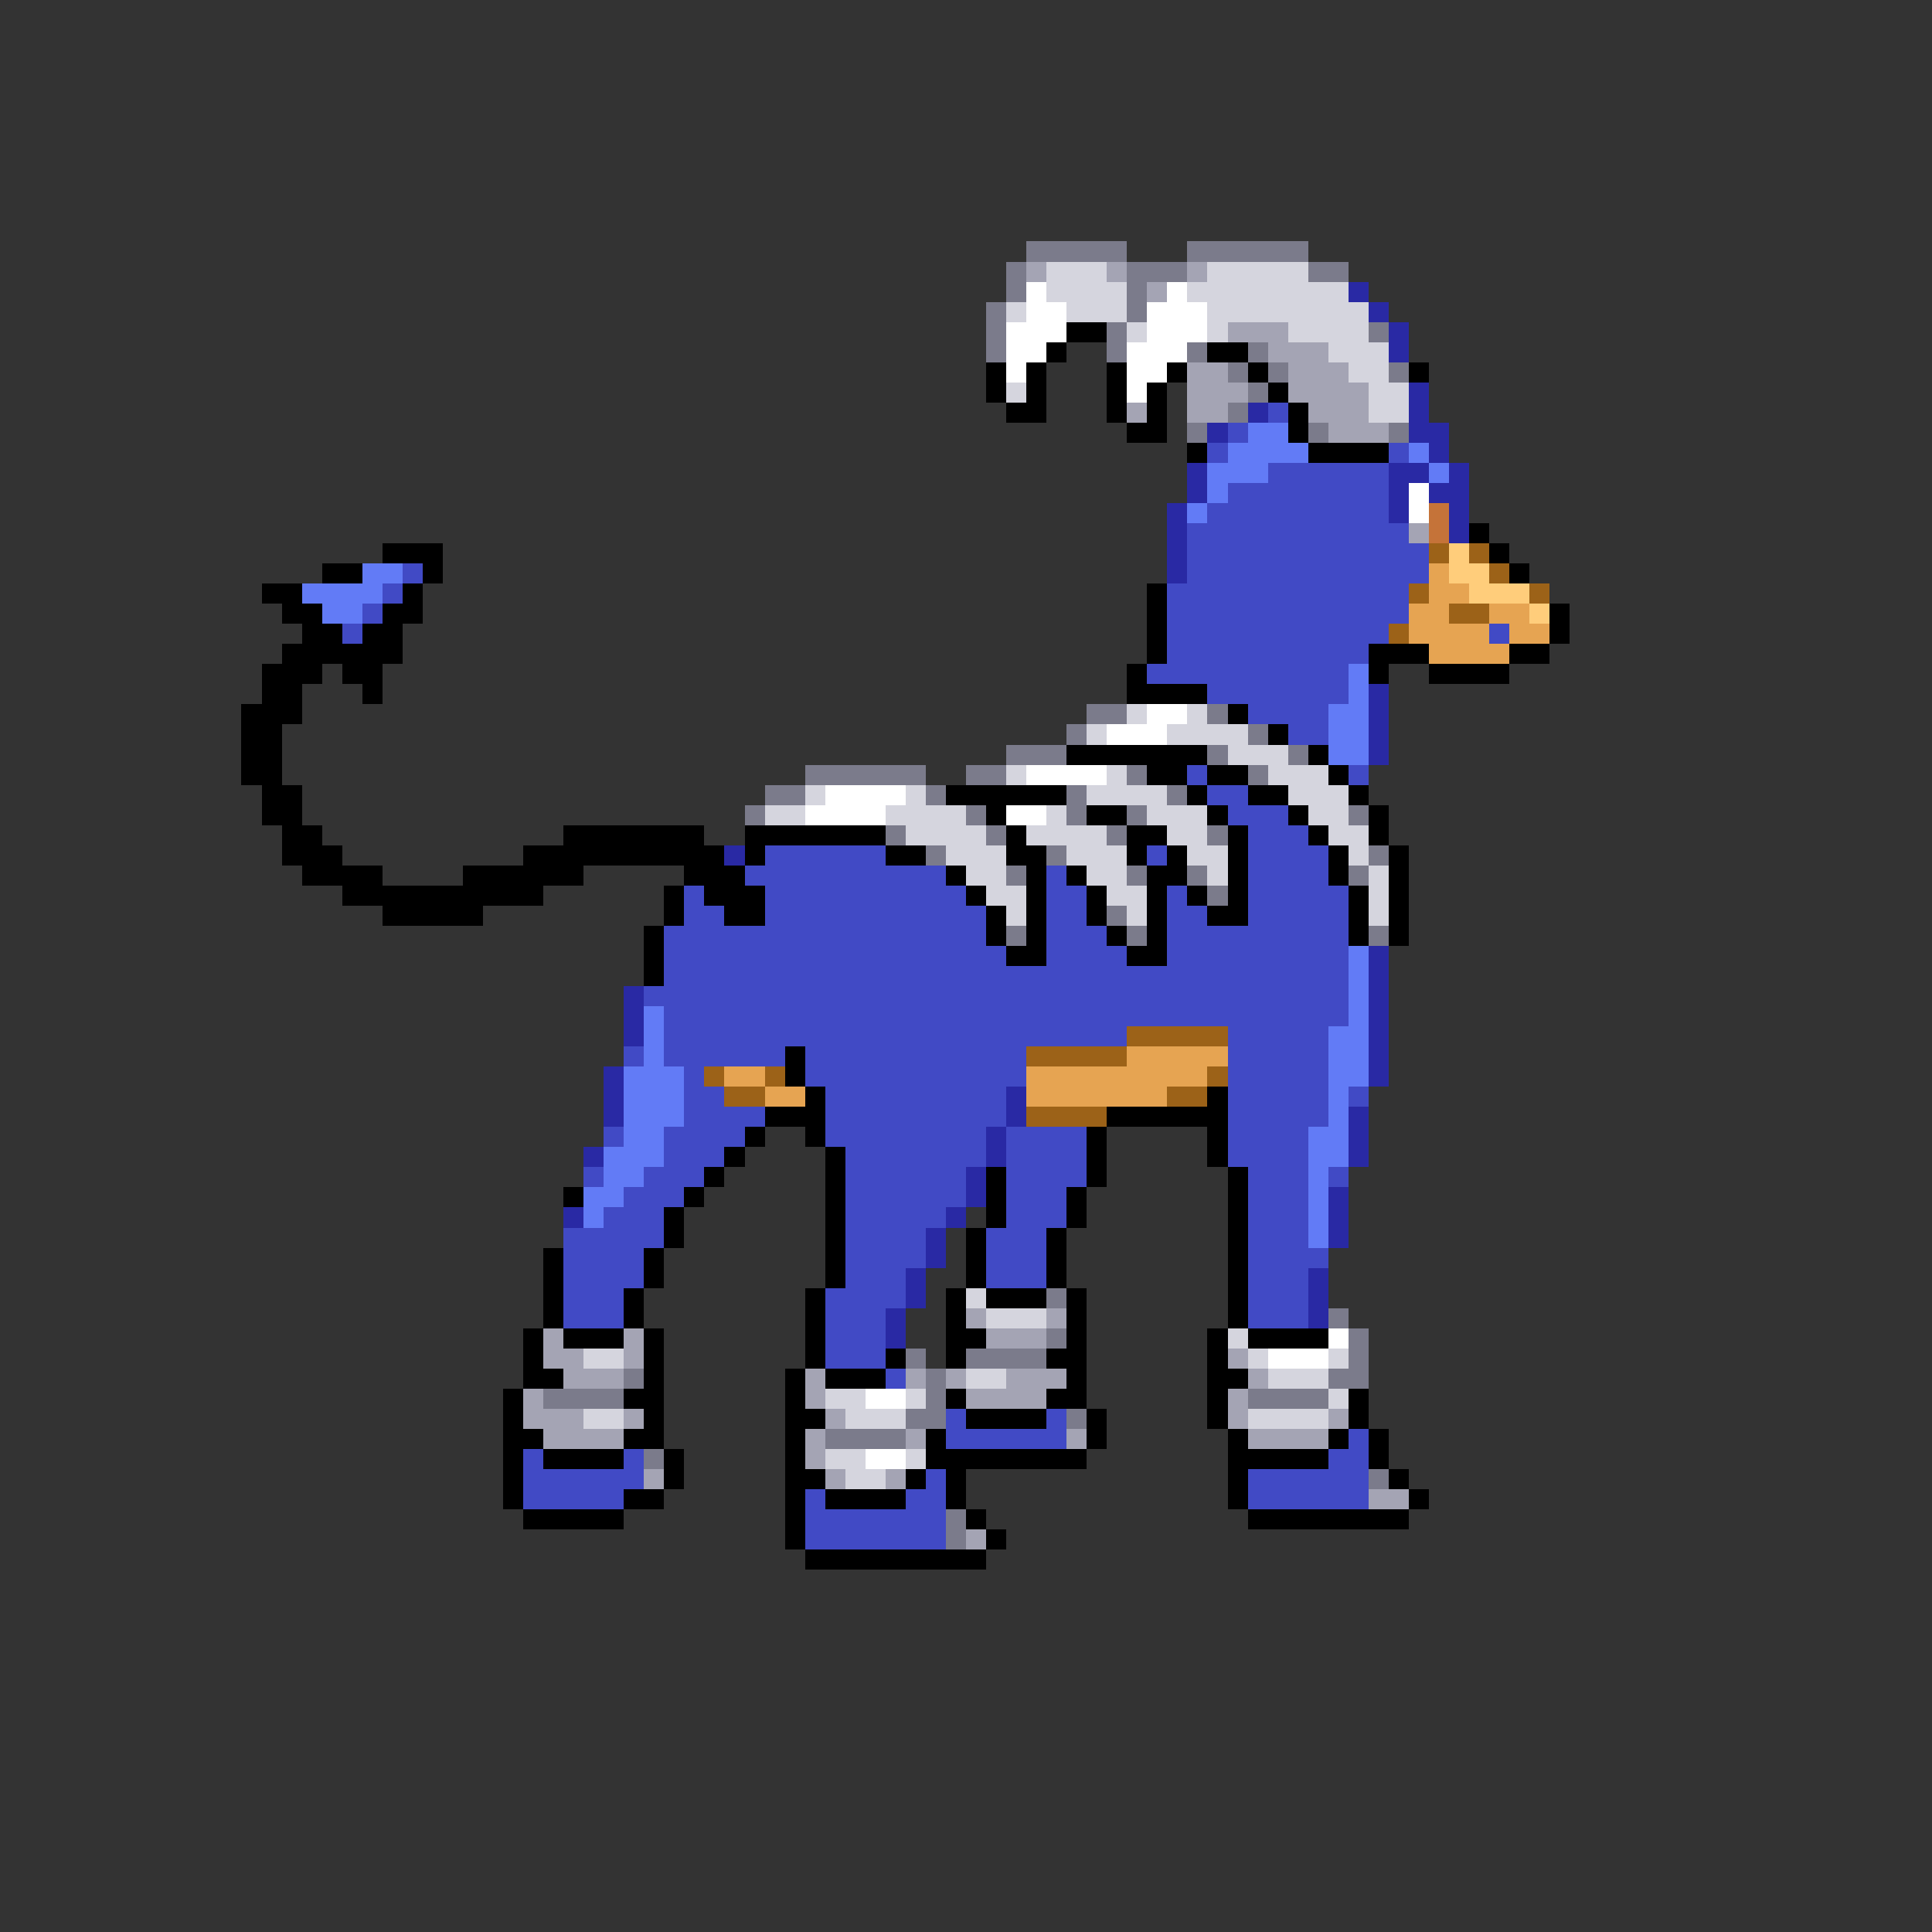 <svg xmlns="http://www.w3.org/2000/svg" viewBox="0 -0.5 96 96" shape-rendering="crispEdges">
<rect x="0" y="-0.5" width="96" height="96" fill="#333333" stroke="none"/>
<path stroke="#7b7b8b" d="M51 12h5M59 12h6M50 13h1M56 13h3M65 13h2M50 14h1M56 14h1M49 15h1M56 15h1M49 16h1M55 16h1M68 16h1M49 17h1M55 17h1M59 17h1M62 17h1M61 18h1M63 18h1M69 18h1M62 19h1M61 20h1M59 21h1M65 21h1M69 21h1M54 35h2M60 35h1M53 36h1M62 36h1M50 37h3M60 37h1M64 37h1M40 38h6M48 38h2M56 38h1M62 38h1M38 39h2M46 39h1M53 39h1M58 39h1M37 40h1M48 40h1M53 40h1M56 40h1M67 40h1M44 41h1M49 41h1M55 41h1M60 41h1M46 42h1M52 42h1M68 42h1M50 43h1M56 43h1M59 43h1M67 43h1M60 44h1M55 45h1M50 46h1M56 46h1M68 46h1M52 64h1M66 65h1M52 66h1M67 66h1M45 67h1M48 67h4M67 67h1M31 68h1M46 68h1M66 68h2M27 69h4M46 69h1M62 69h4M45 70h2M53 70h1M41 71h4M32 72h1M68 73h1M47 75h1M47 76h1" />
<path stroke="#a4a4b4" d="M51 13h1M55 13h1M59 13h1M57 14h1M61 16h3M63 17h3M59 18h2M64 18h3M59 19h3M64 19h4M56 20h1M59 20h2M65 20h3M66 21h3M70 26h1M48 65h1M52 65h1M27 66h1M31 66h1M49 66h3M27 67h2M31 67h1M61 67h1M28 68h3M40 68h1M45 68h1M47 68h1M50 68h3M62 68h1M26 69h1M40 69h1M48 69h4M61 69h1M26 70h3M31 70h1M41 70h1M61 70h1M66 70h1M27 71h4M40 71h1M45 71h1M53 71h1M62 71h4M40 72h1M32 73h1M41 73h1M44 73h1M68 74h2M48 76h1" />
<path stroke="#d5d5de" d="M52 13h3M60 13h5M52 14h4M59 14h8M50 15h1M53 15h3M60 15h8M56 16h1M60 16h1M64 16h4M66 17h3M67 18h2M50 19h1M68 19h2M68 20h2M56 35h1M59 35h1M54 36h1M58 36h4M61 37h3M50 38h1M55 38h1M63 38h3M40 39h1M45 39h1M54 39h4M64 39h3M38 40h2M44 40h4M52 40h1M57 40h3M65 40h2M45 41h4M51 41h4M58 41h2M66 41h2M47 42h3M53 42h3M59 42h2M67 42h1M48 43h2M54 43h2M60 43h1M68 43h1M49 44h2M55 44h2M68 44h1M50 45h1M56 45h1M68 45h1M48 64h1M49 65h3M61 66h1M29 67h2M62 67h1M66 67h1M48 68h2M63 68h3M41 69h2M45 69h1M66 69h1M29 70h2M42 70h3M62 70h4M41 72h2M45 72h1M42 73h2" />
<path stroke="#ffffff" d="M51 14h1M58 14h1M51 15h2M57 15h3M50 16h3M57 16h3M50 17h2M56 17h3M50 18h1M56 18h2M56 19h1M70 24h1M70 25h1M57 35h2M55 36h3M51 38h4M41 39h4M40 40h4M50 40h2M66 66h1M63 67h3M43 69h2M43 72h2" />
<path stroke="#2929a4" d="M67 14h1M68 15h1M69 16h1M69 17h1M70 19h1M62 20h1M70 20h1M60 21h1M70 21h2M71 22h1M59 23h1M69 23h2M72 23h1M59 24h1M69 24h1M71 24h2M58 25h1M69 25h1M72 25h1M58 26h1M72 26h1M58 27h1M58 28h1M68 34h1M68 35h1M68 36h1M68 37h1M36 42h1M68 47h1M68 48h1M31 49h1M68 49h1M31 50h1M68 50h1M31 51h1M68 51h1M68 52h1M30 53h1M68 53h1M30 54h1M50 54h1M30 55h1M50 55h1M67 55h1M49 56h1M67 56h1M29 57h1M49 57h1M67 57h1M48 58h1M48 59h1M66 59h1M28 60h1M47 60h1M66 60h1M46 61h1M66 61h1M46 62h1M45 63h1M65 63h1M45 64h1M65 64h1M44 65h1M65 65h1M44 66h1" />
<path stroke="#000000" d="M53 16h2M52 17h1M60 17h2M49 18h1M51 18h1M55 18h1M58 18h1M62 18h1M70 18h1M49 19h1M51 19h1M55 19h1M57 19h1M63 19h1M50 20h2M55 20h1M57 20h1M64 20h1M56 21h2M64 21h1M59 22h1M65 22h4M73 26h1M19 27h3M74 27h1M16 28h2M21 28h1M75 28h1M13 29h2M20 29h1M57 29h1M14 30h2M19 30h2M57 30h1M77 30h1M15 31h2M18 31h2M57 31h1M77 31h1M14 32h6M57 32h1M68 32h3M75 32h2M13 33h3M17 33h2M56 33h1M68 33h1M71 33h4M13 34h2M18 34h1M56 34h4M12 35h3M61 35h1M12 36h2M63 36h1M12 37h2M53 37h7M65 37h1M12 38h2M57 38h2M60 38h2M66 38h1M13 39h2M47 39h6M59 39h1M62 39h2M67 39h1M13 40h2M49 40h1M54 40h2M60 40h1M64 40h1M68 40h1M14 41h2M28 41h7M37 41h7M50 41h1M56 41h2M61 41h1M65 41h1M68 41h1M14 42h3M26 42h10M37 42h1M44 42h2M50 42h2M56 42h1M58 42h1M61 42h1M66 42h1M69 42h1M15 43h4M23 43h6M34 43h3M47 43h1M51 43h1M53 43h1M57 43h2M61 43h1M66 43h1M69 43h1M17 44h10M33 44h1M35 44h3M48 44h1M51 44h1M54 44h1M57 44h1M59 44h1M61 44h1M67 44h1M69 44h1M19 45h5M33 45h1M36 45h2M49 45h1M51 45h1M54 45h1M57 45h1M60 45h2M67 45h1M69 45h1M32 46h1M49 46h1M51 46h1M55 46h1M57 46h1M67 46h1M69 46h1M32 47h1M50 47h2M56 47h2M32 48h1M39 52h1M39 53h1M40 54h1M60 54h1M38 55h3M55 55h6M37 56h1M40 56h1M54 56h1M60 56h1M36 57h1M41 57h1M54 57h1M60 57h1M35 58h1M41 58h1M49 58h1M54 58h1M61 58h1M28 59h1M34 59h1M41 59h1M49 59h1M53 59h1M61 59h1M33 60h1M41 60h1M49 60h1M53 60h1M61 60h1M33 61h1M41 61h1M48 61h1M52 61h1M61 61h1M27 62h1M32 62h1M41 62h1M48 62h1M52 62h1M61 62h1M27 63h1M32 63h1M41 63h1M48 63h1M52 63h1M61 63h1M27 64h1M31 64h1M40 64h1M47 64h1M49 64h3M53 64h1M61 64h1M27 65h1M31 65h1M40 65h1M47 65h1M53 65h1M61 65h1M26 66h1M28 66h3M32 66h1M40 66h1M47 66h2M53 66h1M60 66h1M62 66h4M26 67h1M32 67h1M40 67h1M44 67h1M47 67h1M52 67h2M60 67h1M26 68h2M32 68h1M39 68h1M41 68h3M53 68h1M60 68h2M25 69h1M31 69h2M39 69h1M47 69h1M52 69h2M60 69h1M67 69h1M25 70h1M32 70h1M39 70h2M48 70h4M54 70h1M60 70h1M67 70h1M25 71h2M31 71h2M39 71h1M46 71h1M54 71h1M61 71h1M66 71h1M68 71h1M25 72h1M27 72h4M33 72h1M39 72h1M46 72h8M61 72h5M68 72h1M25 73h1M33 73h1M39 73h2M45 73h1M47 73h1M61 73h1M69 73h1M25 74h1M31 74h2M39 74h1M41 74h4M47 74h1M61 74h1M70 74h1M26 75h5M39 75h1M48 75h1M62 75h8M39 76h1M49 76h1M40 77h9" />
<path stroke="#414ac5" d="M63 20h1M61 21h1M60 22h1M69 22h1M63 23h6M61 24h8M60 25h9M59 26h11M59 27h12M20 28h1M59 28h12M19 29h1M58 29h12M18 30h1M58 30h12M17 31h1M58 31h11M74 31h1M58 32h10M57 33h10M60 34h7M62 35h4M64 36h2M59 38h1M67 38h1M60 39h2M61 40h3M62 41h3M38 42h6M57 42h1M62 42h4M37 43h10M52 43h1M62 43h4M34 44h1M38 44h10M52 44h2M58 44h1M62 44h5M34 45h2M38 45h11M52 45h2M58 45h2M62 45h5M33 46h16M52 46h3M58 46h9M33 47h17M52 47h4M58 47h9M33 48h34M32 49h35M33 50h34M33 51h23M61 51h5M31 52h1M33 52h6M40 52h11M61 52h5M34 53h1M40 53h11M61 53h5M34 54h2M41 54h9M61 54h5M67 54h1M34 55h4M41 55h9M61 55h5M30 56h1M33 56h4M41 56h8M50 56h4M61 56h4M33 57h3M42 57h7M50 57h4M61 57h4M29 58h1M32 58h3M42 58h6M50 58h4M62 58h3M66 58h1M31 59h3M42 59h6M50 59h3M62 59h3M30 60h3M42 60h5M50 60h3M62 60h3M28 61h5M42 61h4M49 61h3M62 61h3M28 62h4M42 62h4M49 62h3M62 62h4M28 63h4M42 63h3M49 63h3M62 63h3M28 64h3M41 64h4M62 64h3M28 65h3M41 65h3M62 65h3M41 66h3M41 67h3M44 68h1M47 70h1M52 70h1M47 71h6M67 71h1M26 72h1M31 72h1M66 72h2M26 73h6M46 73h1M62 73h6M26 74h5M40 74h1M45 74h2M62 74h6M40 75h7M40 76h7" />
<path stroke="#627bf6" d="M62 21h2M61 22h4M70 22h1M60 23h3M71 23h1M60 24h1M59 25h1M18 28h2M15 29h4M16 30h2M67 33h1M67 34h1M66 35h2M66 36h2M66 37h2M67 47h1M67 48h1M67 49h1M32 50h1M67 50h1M32 51h1M66 51h2M32 52h1M66 52h2M31 53h3M66 53h2M31 54h3M66 54h1M31 55h3M66 55h1M31 56h2M65 56h2M30 57h3M65 57h2M30 58h2M65 58h1M29 59h2M65 59h1M29 60h1M65 60h1M65 61h1" />
<path stroke="#c57339" d="M71 25h1M71 26h1" />
<path stroke="#9c6218" d="M71 27h1M73 27h1M74 28h1M70 29h1M76 29h1M72 30h2M69 31h1M56 51h5M51 52h5M35 53h1M38 53h1M60 53h1M36 54h2M58 54h2M51 55h4" />
<path stroke="#ffcd7b" d="M72 27h1M72 28h2M73 29h3M76 30h1" />
<path stroke="#e6a452" d="M71 28h1M71 29h2M70 30h2M74 30h2M70 31h4M75 31h2M71 32h4M56 52h5M36 53h2M51 53h9M38 54h2M51 54h7" />
</svg>